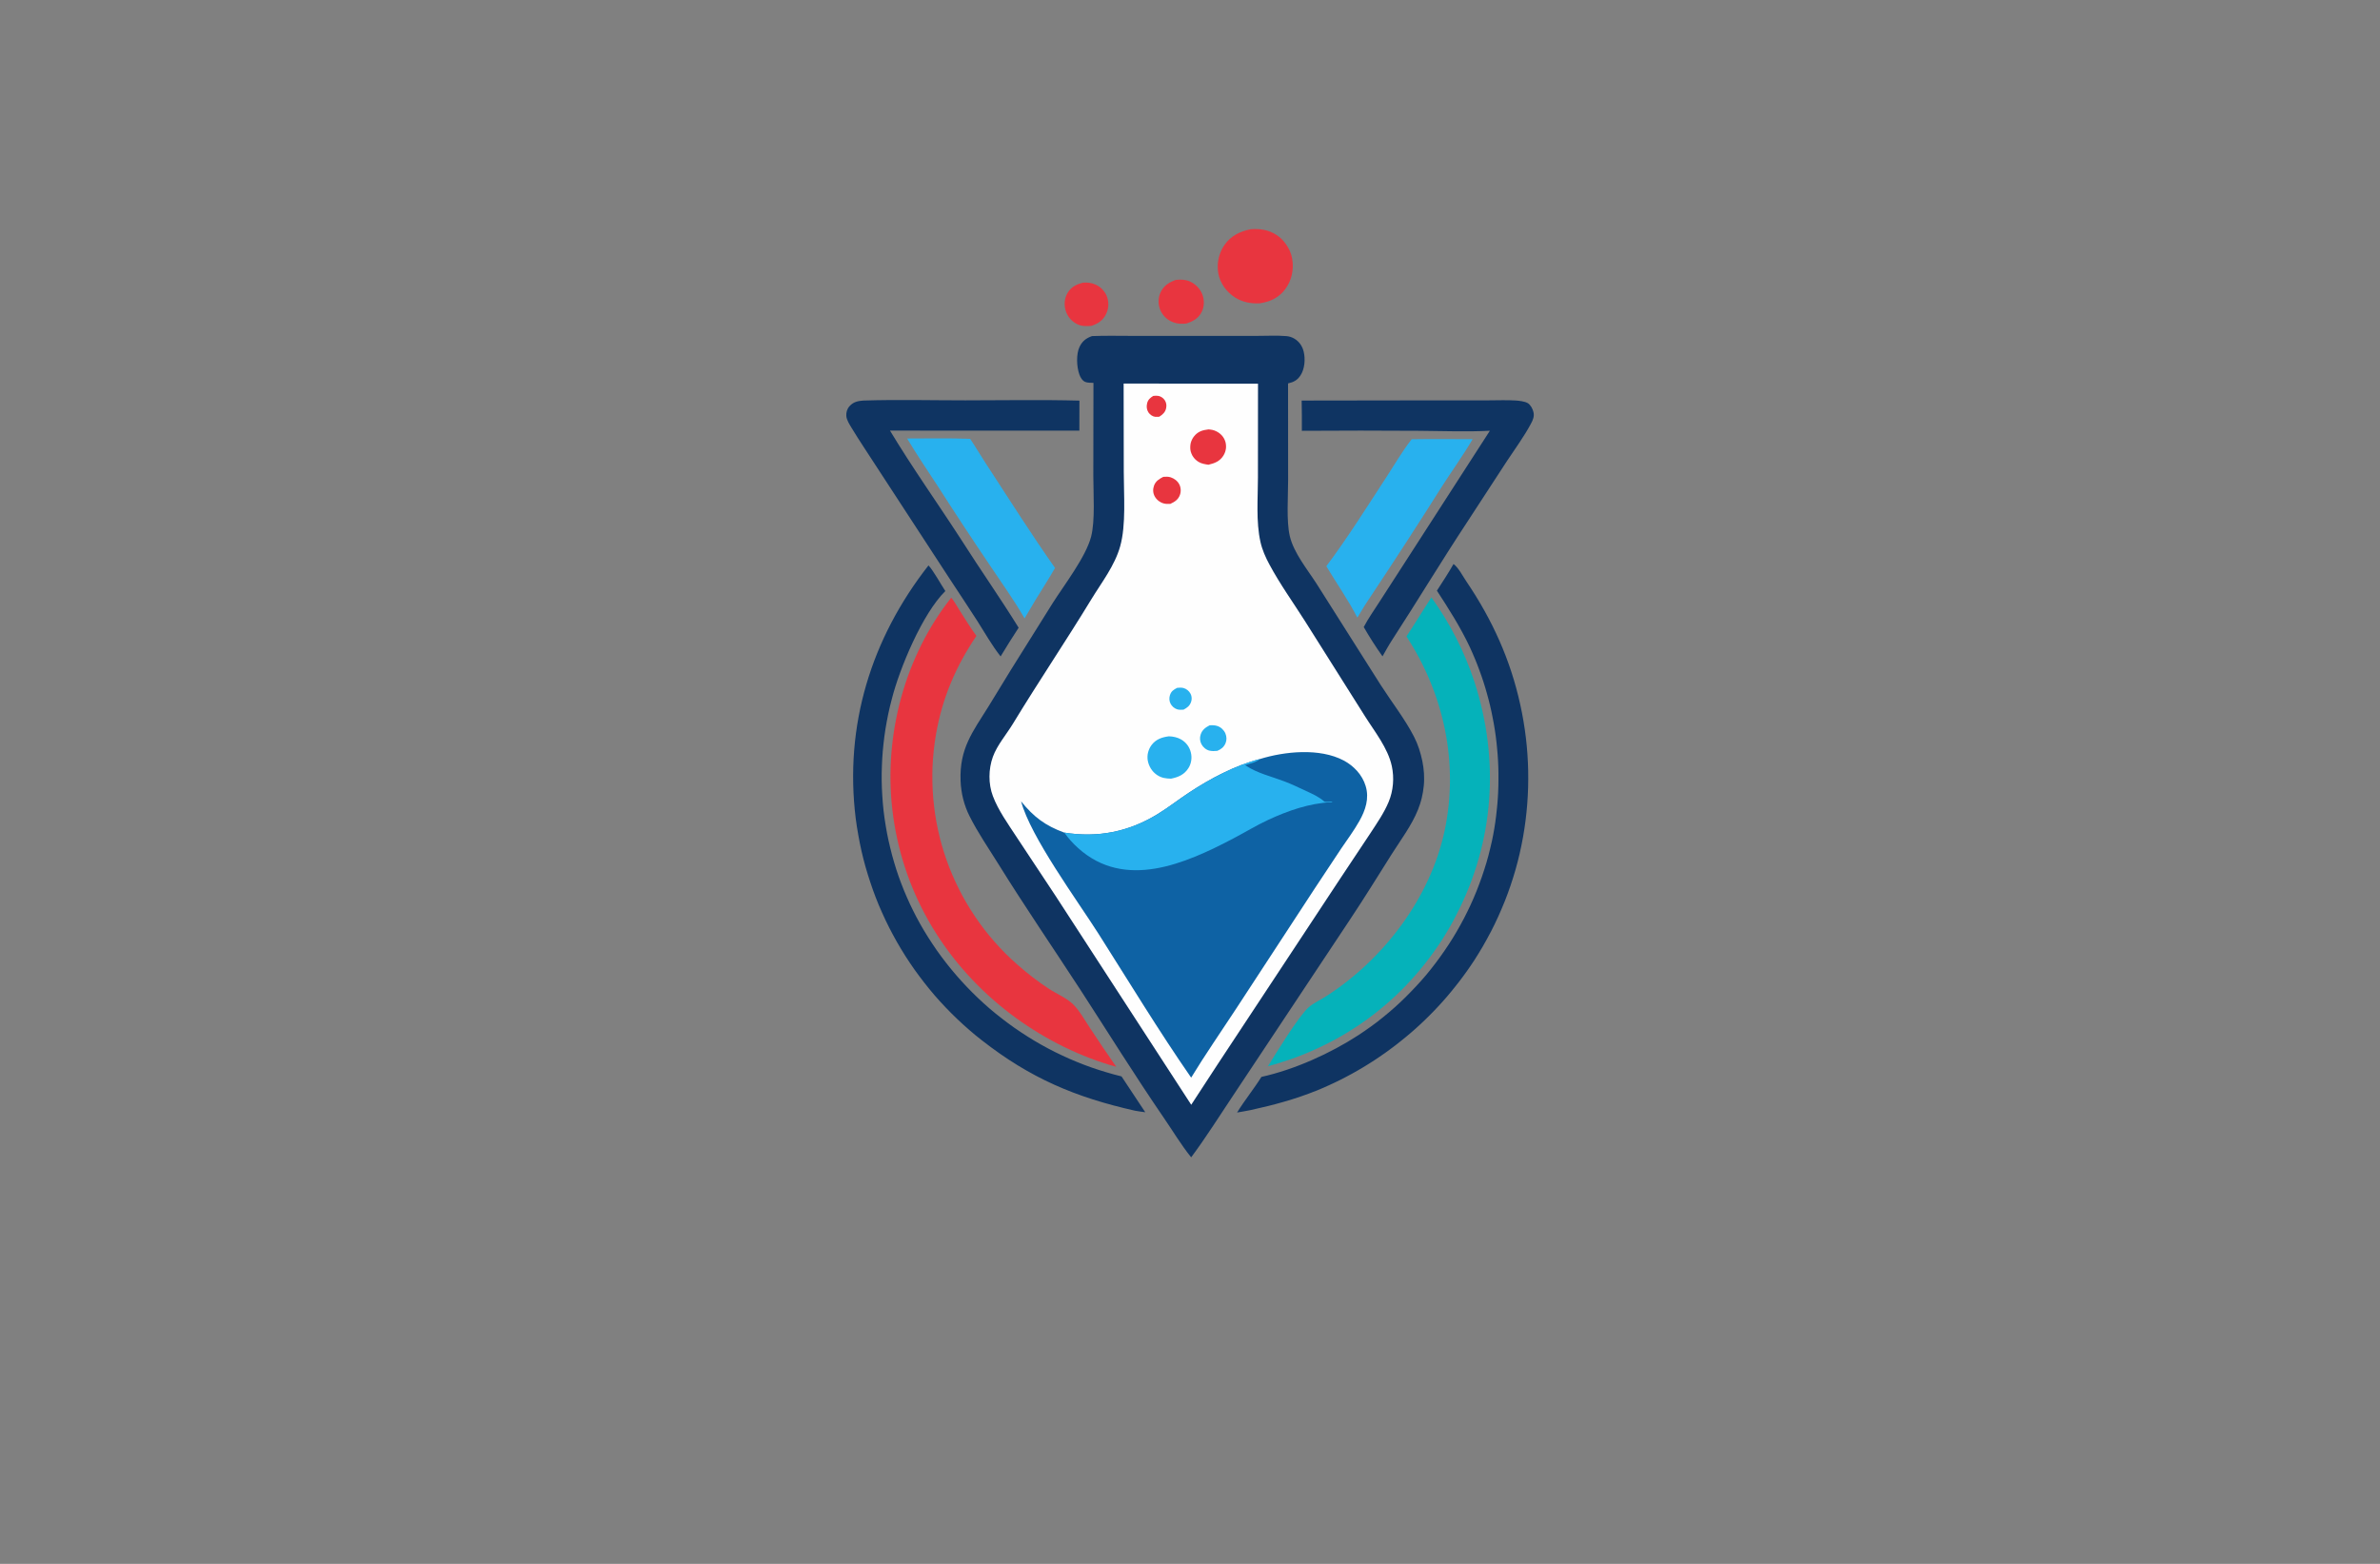 <?xml version="1.0" encoding="utf-8"?>
<!-- Generator: Adobe Illustrator 27.8.1, SVG Export Plug-In . SVG Version: 6.00 Build 0)  -->
<svg version="1.1" xmlns="http://www.w3.org/2000/svg" xmlns:xlink="http://www.w3.org/1999/xlink" x="0px" y="0px"
	 viewBox="0 0 350 230" style="enable-background:new 0 0 350 230;" xml:space="preserve">
<rect x="0" y="0" width="350" height="230" fill="#808080" stroke="none"/>
<style type="text/css">
	.st0{fill:#FFF5CC;}
	.st1{fill:#FFFECF;}
	.st2{fill:#D3FFCF;}
	.st3{fill:#CFFFFD;}
	.st4{fill:#DEF7F9;}
	.st5{fill:#FFF5F8;}
	.st6{fill:#FFEACF;}
	.st7{fill:#F4F9E1;}
	.st8{fill:#FFEEE9;}
	.st9{fill:#FFFFCF;}
	.st10{fill:#FCD8AE;}
	.st11{fill:#F7F4E8;}
	.st12{fill:#FCF1E3;}
	.st13{fill:#FFECD9;}
	.st14{fill:#FCF6DB;}
	.st15{fill:#FFF3C0;}
	.st16{fill:#CCC8B8;}
	.st17{fill:#CECECE;}
	.st18{fill:#E5E1D1;}
	.st19{fill:#063766;}
	.st20{fill:#0E2848;}
	.st21{fill:#00D19E;}
	.st22{fill:#002389;}
	.st23{fill:#00079C;}
	.st24{fill:#7F4900;}
	.st25{fill:#014742;}
	.st26{fill:#0019FF;}
	.st27{fill:#00B3F9;}
	.st28{fill:#773000;}
	.st29{fill-rule:evenodd;clip-rule:evenodd;fill:#CD00FF;}
	.st30{fill-rule:evenodd;clip-rule:evenodd;fill:#FF9700;}
	.st31{fill:#450056;}
	.st32{fill:#70B208;}
	.st33{fill-rule:evenodd;clip-rule:evenodd;fill:#005CFF;}
	.st34{fill-rule:evenodd;clip-rule:evenodd;fill:#00FF73;}
	.st35{fill-rule:evenodd;clip-rule:evenodd;fill:#014422;}
	.st36{fill-rule:evenodd;clip-rule:evenodd;fill:#A58500;}
	.st37{fill-rule:evenodd;clip-rule:evenodd;fill:#FF7300;}
	.st38{fill:#000202;}
	.st39{fill:#005454;}
	.st40{fill:#AB5FBF;}
	.st41{fill:#51531C;}
	.st42{fill:#661B00;}
	.st43{fill:#001E3F;}
	.st44{fill:#C69400;}
	.st45{fill:#009AB0;}
	.st46{fill:#7F0058;}
	.st47{fill:#006060;}
	.st48{fill:#7500FF;}
	.st49{fill:#9CFF00;}
	.st50{fill:#2ECED8;}
	.st51{fill:#097EAF;}
	.st52{fill-rule:evenodd;clip-rule:evenodd;fill:#097EAF;}
	.st53{fill-rule:evenodd;clip-rule:evenodd;fill:#EA0A8C;}
	.st54{fill:#EBA116;}
	.st55{fill:#151F28;}
	.st56{fill:#36EEE0;}
	.st57{fill:#F652A0;}
	.st58{fill:#F7941E;}
	.st59{fill:#8DC63F;}
	.st60{fill:#FDB913;}
	.st61{fill:#25BDBE;}
	.st62{fill:#CD1223;}
	.st63{fill:#1C1D33;}
	.st64{fill-rule:evenodd;clip-rule:evenodd;fill:#CD1223;}
	.st65{fill:#1A1A1A;}
	.st66{fill:#1AC2EA;}
	.st67{fill:#59C0E4;}
	.st68{fill:#4DB3CE;}
	.st69{fill:#EE8561;}
	.st70{fill:#EABC54;}
	.st71{fill:#1660D6;}
	.st72{fill:#FF7950;}
	.st73{fill:#FFFFFF;}
	.st74{fill:#003889;}
	.st75{fill-rule:evenodd;clip-rule:evenodd;fill:#002551;}
	.st76{fill:#41A0F4;}
	.st77{fill:#F3AF0E;}
	.st78{fill:#F66C22;}
	.st79{fill:#011C34;}
	.st80{fill:#918300;}
	.st81{fill:#A95BFE;}
	.st82{fill:#101C42;}
	.st83{fill:#F5A530;}
	.st84{fill:#00BBDD;}
	.st85{fill:#FF8E27;}
	.st86{fill:#97C213;}
	.st87{fill:#F9A609;}
	.st88{fill:#006E99;}
	.st89{fill:url(#SVGID_1_);}
	
		.st90{fill:none;stroke:url(#SVGID_00000094620483856620294250000004679340113442653836_);stroke-width:5.492;stroke-linecap:round;stroke-linejoin:round;stroke-miterlimit:10;}
	.st91{fill:url(#SVGID_00000020385674807834601430000002887061668557687474_);}
	.st92{fill:url(#SVGID_00000054957921947102755220000015902434271107271094_);}
	.st93{fill:#E16D56;}
	.st94{fill:#A03682;}
	.st95{fill:#A13682;}
	.st96{fill:#E87F45;}
	.st97{fill:url(#SVGID_00000075130338625983460580000008420522290889006997_);}
	.st98{fill:#15110E;}
	.st99{fill-rule:evenodd;clip-rule:evenodd;fill:#009894;}
	.st100{fill:url(#SVGID_00000021842146167255920270000011015947448366802837_);}
	.st101{fill:url(#SVGID_00000107551243827361957740000002074178711534317215_);}
	.st102{fill:url(#SVGID_00000039091467287961512270000004087166057908212610_);}
	.st103{fill:url(#SVGID_00000124866870605577926040000018343242409342432940_);}
	.st104{fill:#846100;}
	.st105{fill:url(#SVGID_00000108998793802422251720000017123086436150193825_);}
	.st106{fill-rule:evenodd;clip-rule:evenodd;fill:#336666;}
	.st107{fill-rule:evenodd;clip-rule:evenodd;fill:#FF6600;}
	.st108{fill:url(#SVGID_00000119086312829949015020000015471088157683504525_);}
	.st109{fill:url(#SVGID_00000055683735969014105340000010060500319679117746_);}
	.st110{fill:url(#SVGID_00000045587373404683718330000014448886351900350607_);}
	.st111{fill:url(#XMLID_00000029729567972892224790000015920431228213816240_);}
	.st112{fill:#F1CA24;}
	.st113{fill:#0676C5;}
	.st114{fill:#93D61F;}
	.st115{fill:#0A98E1;}
	.st116{fill:url(#SVGID_00000062870673475797688120000014247323101678629537_);}
	.st117{fill:#171615;}
	.st118{fill:#FEFEFE;}
	.st119{fill:#E0FF4F;}
	.st120{fill:url(#SVGID_00000095318283449012317850000002061711989931730102_);}
	.st121{fill:#42C130;}
	.st122{fill:#B3376C;}
	.st123{fill:#F6F6F6;}
	.st124{fill:url(#SVGID_00000049220959907291397950000009839608365702616448_);}
	.st125{fill:url(#SVGID_00000017474326631915875850000014689962480741786028_);}
	.st126{fill:#72CAE7;}
	.st127{fill:url(#SVGID_00000011024343387252419460000017291933897142388882_);}
	.st128{fill:url(#SVGID_00000111875412383497270050000010724573587686101157_);}
	.st129{fill:#63AF41;}
	.st130{fill:#115696;}
	.st131{fill:#0F94E1;}
	.st132{fill:#72D1F4;}
	.st133{fill:#C34832;}
	.st134{fill:#88BE61;}
	.st135{fill:#578EB0;}
	.st136{fill:#10A27E;}
	.st137{fill:#F77D49;}
	.st138{fill:#41ADB8;}
	.st139{fill:#F24837;}
	.st140{fill:#192537;}
	.st141{fill:#1470AB;}
	.st142{fill:#74C594;}
	.st143{fill:#80B43A;}
	.st144{fill:#05B2BA;}
	.st145{fill:#0F3462;}
	.st146{fill:#E8353F;}
	.st147{fill:#0E62A4;}
	.st148{fill:#28B1EE;}
	.st149{fill:#258DDF;}
	.st150{fill:#5EB631;}
	.st151{fill:#0A326F;}
	.st152{fill:url(#OBJECTS_00000110444658564350473100000004391988110545491884_);}
	.st153{fill:#2B2353;}
	.st154{fill:#1F9EF3;}
	.st155{fill:#91D9F8;}
	.st156{fill:#889FBE;}
	.st157{fill:url(#SVGID_00000116915797219875050850000014216777037650168758_);}
	.st158{fill:#F48680;}
	.st159{fill-rule:evenodd;clip-rule:evenodd;fill:#0093D2;}
	.st160{fill-rule:evenodd;clip-rule:evenodd;fill:#3F6B3B;}
	.st161{fill:#E7B81E;}
	.st162{fill:#D7972C;}
	.st163{fill:#233F4C;}
	.st164{fill:#20693A;}
	.st165{fill:#7CB032;}
	.st166{fill:#D7972D;}
	.st167{fill:#D8DE75;}
	.st168{fill:#E6EFCF;}
	.st169{fill:#2B8339;}
	.st170{fill:#80AD38;}
	.st171{fill:#D5A62D;}
	.st172{fill:#D3DF72;}
	.st173{fill:#558D4C;}
	.st174{fill:#D6E5ED;}
	.st175{fill:#F6E7B8;}
	.st176{fill:#EDF7E7;}
	.st177{fill:#F4F4F3;}
	.st178{fill:#D4E7EF;}
	.st179{fill:#F3F3E2;}
	.st180{fill:#DCE9DE;}
	.st181{fill:#0EB4A7;}
	.st182{fill:#9DE1E2;}
	.st183{fill:#44BFF4;}
	.st184{fill:#14437D;}
	.st185{fill:url(#SVGID_00000109716810513172400570000016755702224703811730_);}
	.st186{fill:url(#SVGID_00000010294528157909043480000016741058287915307932_);}
	.st187{fill:#0F8CF6;}
	.st188{fill-rule:evenodd;clip-rule:evenodd;fill:url(#SVGID_00000065053446104280359820000016896421932430076843_);}
	.st189{fill-rule:evenodd;clip-rule:evenodd;fill:url(#SVGID_00000077297369716565873380000013631999760129246871_);}
	.st190{fill:url(#SVGID_00000103243091248351794940000014113303761882325173_);}
	.st191{fill:url(#SVGID_00000092423471861952225090000016710716222794070971_);}
	.st192{fill:url(#SVGID_00000129897499929784678230000009755240116296140715_);}
	.st193{fill:url(#SVGID_00000106849273270117803800000007227805002405602957_);}
	.st194{fill:url(#SVGID_00000036234891776497659190000018026006797778264963_);}
	.st195{fill:url(#SVGID_00000118395758745616472940000002986039224114461073_);}
	.st196{fill:url(#SVGID_00000173152894130293069140000004123184434629712032_);}
</style>
<g id="Layer_1">
</g>
<g id="Layer_2">
</g>
<g id="Layer_3">
</g>
<g id="Layer_4">
</g>
<g id="Layer_5">
</g>
<g id="Layer_6">
</g>
<g id="Layer_7">
</g>
<g id="Layer_8">
</g>
<g id="Layer_9">
</g>
<g id="Layer_10">
</g>
<g id="Layer_11">
</g>
<g id="Layer_12">
</g>
<g id="Layer_13">
</g>
<g id="Layer_14">
</g>
<g id="Layer_15">
	<g>
		<path class="st144" d="M210.5,87.86c0.68,0.95,1.33,1.92,1.94,2.92c0.61,1,1.18,2.02,1.71,3.06c0.53,1.04,1.02,2.1,1.47,3.18
			c0.45,1.08,0.85,2.18,1.22,3.29c3.71,11.46,2.89,23.4-2.61,34.13c-0.16,0.32-0.33,0.64-0.5,0.96c-0.17,0.32-0.35,0.63-0.53,0.95
			c-0.18,0.31-0.36,0.62-0.55,0.93c-0.19,0.31-0.38,0.62-0.57,0.92c-0.2,0.3-0.39,0.61-0.6,0.9c-0.2,0.3-0.41,0.6-0.62,0.89
			c-0.21,0.29-0.42,0.58-0.64,0.87c-0.22,0.29-0.44,0.57-0.66,0.86c-0.22,0.28-0.45,0.56-0.68,0.84c-0.23,0.28-0.47,0.55-0.7,0.82
			c-0.24,0.27-0.48,0.54-0.72,0.81c-0.24,0.27-0.49,0.53-0.74,0.79c-0.25,0.26-0.51,0.52-0.76,0.77c-0.26,0.25-0.52,0.5-0.78,0.75
			c-0.26,0.25-0.53,0.49-0.8,0.73c-0.27,0.24-0.54,0.48-0.82,0.71c-0.28,0.23-0.55,0.46-0.84,0.69c-0.28,0.23-0.57,0.45-0.85,0.67
			c-0.29,0.22-0.58,0.43-0.87,0.65c-0.29,0.21-0.59,0.42-0.89,0.62c-0.3,0.2-0.6,0.4-0.9,0.6c-0.3,0.2-0.61,0.39-0.92,0.58
			s-0.62,0.37-0.93,0.56c-0.31,0.18-0.63,0.36-0.94,0.53c-0.32,0.17-0.64,0.34-0.96,0.51s-0.64,0.33-0.97,0.48
			c-0.32,0.16-0.65,0.31-0.98,0.46c-0.33,0.15-0.66,0.29-0.99,0.44c-0.33,0.14-0.67,0.28-1,0.41c-0.34,0.13-0.67,0.26-1.01,0.39
			c-0.34,0.12-0.68,0.24-1.02,0.36c-0.34,0.12-0.69,0.23-1.03,0.33c-0.64,0.24-1.34,0.4-2,0.59c1.19-1.9,4.54-7.43,6.03-8.7
			c0.73-0.62,1.69-1.05,2.5-1.57c8.46-5.41,15.37-14.5,17.46-24.4c2.1-9.93-0.12-20.11-5.62-28.54
			C208.08,91.71,209.25,89.76,210.5,87.86z"/>
		<path class="st145" d="M136.54,83.16c0.64,0.63,1.87,2.85,2.48,3.77c-3.35,3.28-6.73,11.35-7.89,15.95
			c-0.09,0.35-0.18,0.71-0.27,1.07c-0.08,0.36-0.17,0.72-0.24,1.07c-0.08,0.36-0.15,0.72-0.21,1.08c-0.07,0.36-0.13,0.72-0.19,1.08
			c-0.06,0.36-0.11,0.73-0.16,1.09c-0.05,0.36-0.09,0.73-0.13,1.09c-0.04,0.36-0.08,0.73-0.11,1.1c-0.03,0.37-0.06,0.73-0.08,1.1
			c-0.02,0.37-0.04,0.73-0.05,1.1c-0.01,0.37-0.02,0.73-0.03,1.1c0,0.37,0,0.73,0,1.1c0.01,0.37,0.01,0.73,0.03,1.1
			c0.01,0.37,0.03,0.73,0.06,1.1c0.02,0.37,0.05,0.73,0.08,1.1c0.03,0.37,0.07,0.73,0.11,1.1c0.04,0.36,0.09,0.73,0.14,1.09
			c0.05,0.36,0.11,0.73,0.17,1.09c0.06,0.36,0.12,0.72,0.19,1.08c0.07,0.36,0.14,0.72,0.22,1.08c0.08,0.36,0.16,0.72,0.25,1.07
			c0.09,0.36,0.18,0.71,0.27,1.07c0.1,0.35,0.19,0.71,0.3,1.06c0.1,0.35,0.21,0.7,0.32,1.05c0.11,0.35,0.23,0.7,0.35,1.04
			c0.12,0.35,0.25,0.69,0.38,1.03c0.13,0.34,0.26,0.68,0.4,1.02c0.14,0.34,0.28,0.68,0.43,1.01c0.15,0.34,0.3,0.67,0.45,1
			s0.31,0.66,0.48,0.99c0.16,0.33,0.33,0.66,0.5,0.98c0.17,0.32,0.35,0.65,0.53,0.97c0.18,0.32,0.36,0.64,0.55,0.95
			c0.2,0.33,0.4,0.66,0.61,0.99c0.21,0.33,0.42,0.65,0.63,0.97c0.21,0.32,0.43,0.64,0.65,0.96c0.22,0.32,0.45,0.63,0.68,0.94
			s0.46,0.62,0.7,0.92c0.24,0.3,0.48,0.61,0.72,0.9c0.24,0.3,0.49,0.59,0.75,0.89c0.25,0.29,0.51,0.58,0.77,0.87
			c0.26,0.29,0.52,0.57,0.79,0.85c0.27,0.28,0.54,0.56,0.81,0.83c0.27,0.27,0.55,0.54,0.83,0.81c0.28,0.27,0.56,0.53,0.85,0.79
			c0.29,0.26,0.58,0.51,0.87,0.77c0.29,0.25,0.59,0.5,0.89,0.74c0.3,0.24,0.6,0.49,0.91,0.72c0.3,0.24,0.61,0.47,0.92,0.7
			c0.31,0.23,0.62,0.45,0.94,0.68c0.32,0.22,0.63,0.44,0.96,0.65s0.65,0.42,0.97,0.63c0.33,0.21,0.66,0.41,0.99,0.61
			c0.33,0.2,0.67,0.39,1,0.58c0.34,0.19,0.68,0.37,1.02,0.56c0.34,0.18,0.68,0.36,1.03,0.53c0.35,0.17,0.69,0.34,1.04,0.5
			c0.35,0.16,0.7,0.32,1.05,0.48c0.35,0.16,0.71,0.31,1.07,0.45c0.36,0.15,0.72,0.29,1.08,0.43c0.36,0.14,0.72,0.27,1.09,0.4
			c0.36,0.13,0.73,0.25,1.1,0.37c0.37,0.12,0.74,0.23,1.11,0.34c0.37,0.11,0.74,0.22,1.11,0.32c0.37,0.1,0.75,0.2,1.12,0.29
			l3.49,5.27c-0.51-0.06-1.02-0.14-1.53-0.23c-8.78-1.98-15.38-4.78-22.5-10.35c-0.32-0.25-0.63-0.5-0.94-0.75
			c-0.31-0.25-0.62-0.51-0.92-0.78c-0.3-0.26-0.6-0.53-0.9-0.8c-0.3-0.27-0.59-0.54-0.88-0.82c-0.29-0.28-0.58-0.56-0.86-0.84
			c-0.28-0.28-0.56-0.57-0.84-0.86c-0.28-0.29-0.55-0.58-0.82-0.88c-0.27-0.3-0.53-0.6-0.8-0.9c-0.26-0.3-0.52-0.61-0.77-0.92
			c-0.25-0.31-0.5-0.62-0.75-0.94c-0.25-0.32-0.49-0.63-0.73-0.96c-0.24-0.32-0.47-0.65-0.71-0.97c-0.23-0.33-0.46-0.66-0.68-0.99
			c-0.22-0.33-0.44-0.67-0.66-1.01c-0.21-0.34-0.43-0.68-0.63-1.02c-0.21-0.34-0.41-0.69-0.61-1.04c-0.2-0.35-0.39-0.7-0.58-1.05
			c-0.19-0.35-0.37-0.71-0.56-1.07c-0.18-0.36-0.36-0.72-0.53-1.08c-0.17-0.36-0.34-0.73-0.5-1.09c-0.16-0.37-0.32-0.73-0.48-1.1
			c-0.15-0.37-0.3-0.74-0.45-1.12c-0.15-0.37-0.29-0.75-0.42-1.13c-0.14-0.38-0.27-0.76-0.39-1.14c-0.13-0.38-0.25-0.76-0.37-1.15
			c-0.12-0.38-0.23-0.77-0.34-1.15c-0.11-0.39-0.21-0.77-0.31-1.16c-0.1-0.39-0.19-0.78-0.28-1.17c-0.09-0.39-0.17-0.78-0.25-1.18
			c-0.08-0.39-0.15-0.79-0.22-1.18c-0.07-0.39-0.14-0.79-0.2-1.19c-0.06-0.4-0.12-0.79-0.17-1.19
			C124.16,106.71,128.1,93.94,136.54,83.16z M211.31,86.87c1.77,2.71,3.47,5.39,4.85,8.32c0.13,0.28,0.25,0.55,0.37,0.83
			c0.12,0.28,0.24,0.56,0.36,0.84c0.12,0.28,0.23,0.56,0.34,0.84c0.11,0.28,0.22,0.57,0.32,0.85c0.11,0.28,0.21,0.57,0.31,0.86
			c0.1,0.29,0.2,0.57,0.29,0.86c0.09,0.29,0.18,0.58,0.27,0.87c0.09,0.29,0.17,0.58,0.25,0.87c0.08,0.29,0.16,0.59,0.24,0.88
			c0.08,0.29,0.15,0.59,0.22,0.88c0.07,0.3,0.14,0.59,0.2,0.89c0.06,0.3,0.13,0.59,0.18,0.89c0.06,0.3,0.11,0.6,0.17,0.9
			c0.05,0.3,0.1,0.6,0.15,0.9c0.05,0.3,0.09,0.6,0.13,0.9c0.04,0.3,0.08,0.6,0.11,0.9c0.03,0.3,0.07,0.6,0.09,0.91
			c0.03,0.3,0.05,0.6,0.08,0.91c0.02,0.3,0.04,0.61,0.06,0.91c0.02,0.3,0.03,0.61,0.04,0.91c0.01,0.3,0.02,0.61,0.02,0.91
			c0,0.3,0.01,0.61,0,0.91c0,0.3-0.01,0.61-0.01,0.91c-0.01,0.3-0.02,0.61-0.03,0.91c-0.01,0.3-0.03,0.61-0.05,0.91
			c-0.02,0.3-0.04,0.61-0.07,0.91c-0.03,0.3-0.05,0.6-0.09,0.91c-0.03,0.3-0.07,0.6-0.1,0.9c-0.04,0.3-0.08,0.6-0.12,0.9
			c-0.04,0.3-0.09,0.6-0.14,0.9c-0.05,0.3-0.1,0.6-0.16,0.9c-0.06,0.3-0.11,0.6-0.18,0.89c-0.08,0.36-0.16,0.72-0.25,1.08
			c-0.09,0.36-0.18,0.72-0.27,1.08c-0.1,0.36-0.2,0.71-0.3,1.07c-0.1,0.36-0.21,0.71-0.33,1.06c-0.11,0.35-0.23,0.7-0.35,1.05
			c-0.12,0.35-0.25,0.7-0.38,1.04c-0.13,0.35-0.26,0.69-0.4,1.04c-0.14,0.34-0.28,0.69-0.43,1.03s-0.3,0.68-0.45,1.01
			c-0.15,0.34-0.31,0.67-0.48,1c-0.16,0.33-0.33,0.66-0.5,0.99c-0.17,0.33-0.35,0.65-0.53,0.98c-0.18,0.32-0.36,0.65-0.55,0.97
			c-0.19,0.32-0.38,0.64-0.57,0.95c-0.19,0.32-0.39,0.63-0.6,0.94c-0.2,0.31-0.41,0.62-0.62,0.92c-0.21,0.31-0.42,0.61-0.64,0.91
			c-0.22,0.3-0.44,0.6-0.66,0.89c-0.22,0.29-0.45,0.59-0.68,0.88c-0.23,0.29-0.47,0.58-0.7,0.86c-0.24,0.28-0.48,0.56-0.73,0.84
			c-0.25,0.28-0.49,0.55-0.75,0.82c-0.25,0.27-0.51,0.54-0.77,0.81c-0.26,0.27-0.52,0.53-0.78,0.79c-0.26,0.26-0.53,0.51-0.8,0.77
			c-0.27,0.25-0.55,0.5-0.82,0.75c-0.28,0.25-0.56,0.49-0.84,0.73c-0.28,0.24-0.57,0.47-0.86,0.71c-0.29,0.23-0.58,0.46-0.87,0.69
			c-0.29,0.22-0.59,0.45-0.89,0.66c-0.3,0.22-0.6,0.43-0.91,0.64c-0.3,0.21-0.61,0.42-0.92,0.62c-4.16,2.71-9.43,5.08-14.28,6.15
			c-1.12,1.79-2.47,3.44-3.58,5.24c0.66-0.12,1.33-0.22,1.99-0.36c3.36-0.73,6.57-1.6,9.77-2.89c0.29-0.12,0.59-0.24,0.88-0.37
			c0.29-0.13,0.58-0.26,0.87-0.39c0.29-0.13,0.58-0.27,0.86-0.4c0.29-0.14,0.57-0.28,0.86-0.42c0.28-0.14,0.57-0.29,0.85-0.44
			c0.28-0.15,0.56-0.3,0.84-0.45c0.28-0.15,0.55-0.31,0.83-0.47c0.28-0.16,0.55-0.32,0.82-0.48c0.27-0.16,0.54-0.33,0.81-0.5
			c0.27-0.17,0.54-0.34,0.8-0.51c0.27-0.17,0.53-0.35,0.79-0.53c0.26-0.18,0.52-0.36,0.78-0.54c0.26-0.18,0.52-0.37,0.77-0.56
			c0.26-0.19,0.51-0.38,0.76-0.57c0.25-0.19,0.5-0.39,0.75-0.59c0.25-0.2,0.49-0.4,0.74-0.6c0.24-0.2,0.49-0.41,0.73-0.61
			c0.24-0.21,0.48-0.42,0.72-0.63c0.24-0.21,0.47-0.43,0.7-0.64c0.23-0.22,0.46-0.43,0.69-0.65c0.23-0.22,0.46-0.44,0.68-0.67
			c0.22-0.22,0.45-0.45,0.67-0.68c0.22-0.23,0.44-0.46,0.65-0.69c0.22-0.23,0.43-0.47,0.64-0.7c0.21-0.24,0.42-0.48,0.63-0.72
			c0.21-0.24,0.41-0.48,0.61-0.73c0.2-0.24,0.4-0.49,0.6-0.74c0.2-0.25,0.39-0.5,0.59-0.75c0.19-0.25,0.38-0.51,0.57-0.76
			c0.19-0.26,0.37-0.51,0.56-0.77c0.18-0.26,0.36-0.52,0.54-0.78c0.18-0.26,0.35-0.53,0.53-0.79c0.22-0.34,0.44-0.69,0.65-1.04
			c0.21-0.35,0.42-0.7,0.63-1.05c0.2-0.35,0.41-0.71,0.6-1.07c0.2-0.36,0.39-0.72,0.58-1.08c0.19-0.36,0.37-0.73,0.55-1.1
			c0.18-0.37,0.35-0.74,0.52-1.11c0.17-0.37,0.33-0.75,0.49-1.12c0.16-0.38,0.31-0.75,0.47-1.13c0.15-0.38,0.3-0.76,0.44-1.15
			c0.14-0.38,0.28-0.77,0.41-1.16c0.13-0.39,0.26-0.78,0.38-1.17c0.12-0.39,0.24-0.78,0.35-1.17c0.11-0.39,0.22-0.79,0.32-1.18
			c0.1-0.4,0.2-0.79,0.29-1.19c0.09-0.4,0.18-0.8,0.26-1.2c0.08-0.4,0.16-0.8,0.23-1.2c0.07-0.4,0.14-0.8,0.2-1.21
			c0.06-0.4,0.12-0.81,0.17-1.21c0.05-0.41,0.1-0.81,0.14-1.22s0.08-0.81,0.11-1.22c0.03-0.41,0.06-0.81,0.08-1.22
			c0.02-0.41,0.04-0.82,0.05-1.22c0.01-0.41,0.02-0.82,0.02-1.23c0-0.41,0-0.82-0.01-1.23c-0.01-0.41-0.02-0.82-0.04-1.22
			c-0.02-0.41-0.04-0.82-0.07-1.22c-0.03-0.41-0.06-0.81-0.1-1.22c-0.04-0.41-0.08-0.81-0.13-1.22c-0.05-0.41-0.1-0.81-0.16-1.21
			c-0.06-0.4-0.12-0.81-0.19-1.21c-0.07-0.4-0.14-0.8-0.22-1.21c-0.08-0.4-0.16-0.8-0.25-1.2c-1.45-6.64-4.13-12.53-7.93-18.14
			c-0.51-0.75-1.17-2.05-1.89-2.56C213,84.28,212.15,85.57,211.31,86.87z M191.45,63.36c5.76-0.04,11.51-0.04,17.27,0
			c3.44,0.02,6.95,0.17,10.38-0.01l-12.11,18.77l-4.12,6.38c-0.78,1.22-1.65,2.44-2.32,3.72c0.84,1.46,1.78,2.94,2.76,4.31
			c0.45-0.78,0.88-1.59,1.37-2.34c3.74-5.76,7.29-11.66,11.07-17.39l5.82-8.93c1.19-1.81,2.54-3.63,3.56-5.54
			c0.3-0.56,0.53-1.07,0.38-1.72c-0.1-0.45-0.42-1.06-0.82-1.31c-0.43-0.27-1.32-0.37-1.83-0.4c-1.28-0.08-2.6-0.02-3.89-0.02
			l-7.07,0l-20.48,0.03C191.45,60.39,191.46,61.88,191.45,63.36z M126.96,58.91c4.98-0.16,10.01-0.03,14.99-0.03
			c5.59,0,11.2-0.11,16.79,0.04l-0.01,4.42l-27.85-0.01c3.31,5.5,7.06,10.75,10.54,16.14c2.74,4.31,5.69,8.5,8.38,12.85
			c-0.9,1.39-1.8,2.79-2.65,4.22c-1.28-1.62-2.32-3.48-3.43-5.22c-1.38-2.13-2.77-4.24-4.17-6.36l-10.79-16.54
			c-1.16-1.82-2.39-3.6-3.5-5.45c-0.31-0.52-0.76-1.18-0.8-1.79c-0.04-0.53,0.11-1.04,0.47-1.44
			C125.49,59.11,126.15,58.97,126.96,58.91z M160.59,49.43c1.94-0.08,3.91-0.03,5.85-0.03l10.44,0l7.99,0c1.4,0,2.87-0.08,4.27,0.03
			c0.1,0.01,0.21,0.02,0.31,0.04c0.1,0.02,0.2,0.04,0.3,0.07c0.1,0.03,0.2,0.07,0.29,0.11c0.1,0.04,0.19,0.09,0.28,0.14
			c0.73,0.42,1.21,1.12,1.4,1.93c0.26,1.09,0.16,2.53-0.47,3.49c-0.46,0.71-1.02,1-1.83,1.18l0.01,14.22c0,2.39-0.27,6,0.24,8.21
			c0.58,2.5,2.58,4.9,3.95,7.04l9.43,14.89c1.59,2.48,3.57,5.01,4.9,7.61c0.58,1.12,0.96,2.35,1.22,3.58c0.06,0.3,0.11,0.6,0.15,0.9
			c0.04,0.3,0.07,0.6,0.09,0.91c0.02,0.3,0.02,0.61,0.02,0.91c0,0.3-0.02,0.61-0.05,0.91c-0.03,0.3-0.07,0.6-0.12,0.9
			c-0.05,0.3-0.11,0.6-0.18,0.89c-0.07,0.3-0.16,0.59-0.25,0.88c-0.09,0.29-0.2,0.57-0.31,0.86c-0.92,2.29-2.51,4.4-3.83,6.48
			c-2.07,3.28-4.09,6.56-6.24,9.78l-17.09,25.73c-2.04,3.04-4,6.19-6.19,9.12c-1.48-1.83-2.71-3.9-4.05-5.85
			c-4.22-6.16-8.17-12.52-12.24-18.79c-4.01-6.16-8.17-12.23-12.05-18.48c-1.43-2.31-3.04-4.63-4.25-7.06
			c-0.1-0.2-0.2-0.41-0.29-0.61c-0.09-0.21-0.17-0.42-0.25-0.63c-0.08-0.21-0.15-0.42-0.22-0.64c-0.07-0.21-0.13-0.43-0.18-0.65
			c-0.06-0.22-0.11-0.44-0.15-0.66c-0.04-0.22-0.08-0.44-0.11-0.67c-0.03-0.22-0.06-0.45-0.08-0.67c-0.02-0.22-0.03-0.45-0.04-0.67
			c-0.18-4.73,1.76-7.17,4.1-10.92l3.33-5.44l6.12-9.78c1.71-2.69,4.86-6.77,5.64-9.74c0.62-2.35,0.33-6.43,0.33-8.96l0.02-13.68
			c-0.35-0.02-0.89,0-1.21-0.14c-0.44-0.19-0.72-0.68-0.87-1.12c-0.4-1.13-0.48-2.99,0.05-4.07
			C159.17,50.17,159.72,49.74,160.59,49.43z"/>
		<path class="st118" d="M165.24,56.41L185,56.43l-0.01,13.81c0,3.06-0.3,6.46,0.37,9.46c0.26,1.16,0.75,2.27,1.32,3.32
			c1.53,2.86,3.49,5.59,5.23,8.33l8.79,13.94c1.43,2.28,3.41,4.72,3.98,7.39c0.37,1.72,0.22,3.61-0.46,5.24
			c-0.68,1.64-1.72,3.13-2.69,4.62l-4.45,6.69l-17.99,27.26c-1.29,2-2.6,4-3.91,5.99l-19.93-30.69l-5.78-8.73
			c-1.22-1.87-2.67-3.88-3.46-5.98c-0.68-1.8-0.65-3.97,0-5.77c0.62-1.72,2-3.3,2.95-4.87c3.74-6.16,7.78-12.14,11.53-18.3
			c1.52-2.49,3.44-4.94,4.24-7.79c0.89-3.14,0.53-7.6,0.53-10.91L165.24,56.41z"/>
		<path class="st146" d="M159.28,41.57c0.66-0.05,1.26,0.02,1.87,0.3c0.1,0.04,0.19,0.09,0.28,0.15s0.18,0.11,0.26,0.17
			c0.09,0.06,0.17,0.13,0.25,0.2c0.08,0.07,0.15,0.14,0.22,0.22c0.07,0.08,0.14,0.16,0.2,0.24c0.06,0.08,0.12,0.17,0.18,0.26
			c0.05,0.09,0.1,0.18,0.15,0.28c0.04,0.1,0.08,0.19,0.12,0.29c0.04,0.11,0.07,0.21,0.09,0.32c0.03,0.11,0.05,0.22,0.06,0.33
			c0.01,0.11,0.02,0.22,0.03,0.33c0,0.11,0,0.22-0.01,0.34c-0.01,0.11-0.02,0.22-0.04,0.33c-0.02,0.11-0.05,0.22-0.08,0.33
			c-0.03,0.11-0.07,0.21-0.11,0.32c-0.04,0.1-0.09,0.21-0.14,0.3c-0.47,0.9-1.19,1.35-2.13,1.65c-0.74,0.05-1.4,0.08-2.08-0.26
			c-0.84-0.42-1.44-1.14-1.7-2.04c-0.25-0.86-0.15-1.82,0.32-2.59C157.55,42.17,158.33,41.81,159.28,41.57z M170.66,43.02
			c-0.05,0.1-0.08,0.2-0.12,0.31c-0.03,0.1-0.06,0.21-0.09,0.32c-0.02,0.11-0.04,0.22-0.05,0.32s-0.02,0.22-0.02,0.33
			c0,0.11,0,0.22,0.01,0.33c0.01,0.11,0.03,0.22,0.05,0.33c0.02,0.11,0.05,0.21,0.08,0.32c0.03,0.1,0.07,0.21,0.11,0.31
			c0.04,0.1,0.09,0.21,0.15,0.31c0.06,0.1,0.12,0.2,0.18,0.29c0.07,0.09,0.13,0.18,0.21,0.27c0.07,0.09,0.15,0.17,0.24,0.25
			c0.08,0.08,0.17,0.15,0.26,0.22c0.09,0.07,0.18,0.13,0.28,0.19c0.1,0.06,0.2,0.11,0.3,0.16c0.1,0.05,0.21,0.09,0.31,0.13
			c0.62,0.23,1.21,0.23,1.87,0.18c0.98-0.3,1.81-0.75,2.29-1.71c0.4-0.81,0.41-1.75,0.09-2.59c-0.04-0.11-0.09-0.21-0.14-0.31
			c-0.05-0.1-0.11-0.2-0.17-0.29c-0.06-0.1-0.13-0.19-0.2-0.28c-0.07-0.09-0.14-0.17-0.22-0.25c-0.08-0.08-0.16-0.16-0.25-0.23
			c-0.09-0.07-0.18-0.14-0.27-0.21c-0.09-0.06-0.19-0.12-0.29-0.18c-0.1-0.05-0.2-0.1-0.3-0.15c-0.69-0.3-1.31-0.28-2.04-0.23
			C171.93,41.52,171.12,42.01,170.66,43.02z M180.06,36.04c-0.05,0.08-0.1,0.15-0.15,0.23c-0.05,0.08-0.09,0.16-0.14,0.24
			c-0.04,0.08-0.09,0.16-0.13,0.25c-0.04,0.08-0.08,0.17-0.11,0.25c-0.04,0.08-0.07,0.17-0.1,0.26c-0.03,0.09-0.06,0.17-0.09,0.26
			c-0.03,0.09-0.05,0.18-0.08,0.26c-0.02,0.09-0.04,0.18-0.06,0.27c-0.02,0.09-0.04,0.18-0.05,0.27c-0.01,0.09-0.03,0.18-0.04,0.27
			s-0.02,0.18-0.02,0.27c-0.01,0.09-0.01,0.18-0.01,0.28c0,0.09,0,0.18,0,0.28c0,0.09,0.01,0.18,0.02,0.28
			c0.01,0.09,0.02,0.18,0.03,0.27c0.01,0.09,0.03,0.18,0.04,0.27c0.28,1.44,1.21,2.7,2.44,3.49c1.09,0.7,2.34,0.93,3.62,0.87
			c1.53-0.22,2.8-0.79,3.76-2.06c0.94-1.24,1.3-2.87,1.05-4.4c-0.01-0.09-0.03-0.18-0.05-0.27c-0.02-0.09-0.04-0.18-0.06-0.26
			c-0.02-0.09-0.05-0.17-0.08-0.26c-0.03-0.09-0.06-0.17-0.09-0.25c-0.03-0.08-0.07-0.17-0.1-0.25c-0.04-0.08-0.07-0.16-0.12-0.24
			c-0.04-0.08-0.08-0.16-0.13-0.24c-0.04-0.08-0.09-0.16-0.14-0.23s-0.1-0.15-0.15-0.22c-0.05-0.07-0.11-0.15-0.16-0.22
			c-0.06-0.07-0.11-0.14-0.17-0.21c-0.06-0.07-0.12-0.13-0.18-0.2c-0.06-0.06-0.13-0.13-0.19-0.19c-0.07-0.06-0.13-0.12-0.2-0.18
			c-0.07-0.06-0.14-0.11-0.21-0.17c-0.07-0.05-0.14-0.11-0.22-0.16c-1.18-0.8-2.46-0.99-3.85-0.89
			C182.37,34.02,181,34.68,180.06,36.04z M131.21,118.92c1.32,11.81,7.3,22.17,16.56,29.55c4.25,3.39,9.3,6.16,14.47,7.85
			c0.63,0.21,1.26,0.41,1.91,0.57c-1.31-1.88-2.6-3.78-3.86-5.7c-0.76-1.14-1.51-2.53-2.49-3.49c-0.94-0.93-2.43-1.54-3.54-2.27
			c-1.65-1.08-3.19-2.28-4.68-3.59c-0.29-0.26-0.58-0.52-0.87-0.79c-0.28-0.27-0.57-0.54-0.84-0.81c-0.28-0.28-0.55-0.56-0.81-0.84
			c-0.27-0.28-0.53-0.57-0.79-0.87c-0.26-0.29-0.51-0.59-0.76-0.89c-0.25-0.3-0.49-0.61-0.73-0.91c-0.24-0.31-0.47-0.62-0.7-0.94
			c-0.23-0.32-0.45-0.64-0.67-0.96c-0.22-0.32-0.43-0.65-0.64-0.98c-0.21-0.33-0.41-0.66-0.61-1c-0.2-0.34-0.39-0.68-0.58-1.02
			c-0.19-0.34-0.37-0.69-0.54-1.04c-0.18-0.35-0.35-0.7-0.51-1.05c-0.16-0.35-0.32-0.71-0.48-1.07c-0.15-0.36-0.3-0.72-0.44-1.08
			c-0.14-0.36-0.28-0.73-0.41-1.1c-0.13-0.37-0.25-0.74-0.37-1.11c-0.12-0.37-0.23-0.75-0.34-1.12c-0.11-0.38-0.21-0.75-0.3-1.13
			s-0.18-0.76-0.26-1.14c-0.08-0.38-0.16-0.76-0.23-1.15c-0.07-0.38-0.13-0.77-0.19-1.15c-0.06-0.39-0.11-0.77-0.15-1.16
			c-0.05-0.39-0.08-0.78-0.12-1.16c-0.03-0.39-0.06-0.78-0.08-1.17c-0.02-0.39-0.03-0.78-0.04-1.17c-0.01-0.39-0.01-0.78-0.01-1.17
			c0-0.39,0.02-0.78,0.03-1.17c0.02-0.39,0.04-0.78,0.07-1.17c0.03-0.39,0.06-0.78,0.11-1.17c0.04-0.39,0.09-0.77,0.14-1.16
			c0.05-0.39,0.11-0.77,0.18-1.16c0.93-5.38,2.91-10,5.95-14.51c-0.89-1.22-1.68-2.5-2.49-3.78c-0.38-0.6-0.75-1.3-1.21-1.84
			C133.05,96.52,130,108.05,131.21,118.92z M168.69,59.33c-0.11,0.45-0.06,0.94,0.2,1.33c0.21,0.31,0.6,0.6,0.98,0.64
			c0.2,0.02,0.41,0,0.61-0.01c0.5-0.32,0.88-0.65,1.01-1.26c0.09-0.42,0.03-0.84-0.22-1.2c-0.22-0.32-0.63-0.59-1.03-0.62
			c-0.21-0.02-0.44,0-0.65,0.02C169.13,58.52,168.82,58.78,168.69,59.33z M169.71,71.42c-0.19,0.52-0.17,1.09,0.1,1.58
			c0.03,0.06,0.07,0.12,0.11,0.18c0.04,0.06,0.08,0.11,0.13,0.17c0.05,0.05,0.09,0.11,0.14,0.15c0.05,0.05,0.1,0.1,0.16,0.14
			c0.05,0.04,0.11,0.08,0.17,0.12c0.06,0.04,0.12,0.07,0.18,0.11c0.06,0.03,0.13,0.06,0.19,0.09c0.07,0.03,0.13,0.05,0.2,0.07
			c0.33,0.1,0.67,0.09,1.01,0.08c0.64-0.3,1.15-0.61,1.41-1.3c0.02-0.06,0.05-0.13,0.06-0.19c0.02-0.06,0.03-0.13,0.04-0.2
			c0.01-0.07,0.02-0.13,0.02-0.2c0-0.07,0-0.13,0-0.2c0-0.07-0.01-0.13-0.02-0.2c-0.01-0.07-0.02-0.13-0.04-0.2
			c-0.02-0.06-0.04-0.13-0.06-0.19c-0.02-0.06-0.05-0.12-0.08-0.18c-0.25-0.51-0.74-0.87-1.27-1.05c-0.36-0.12-0.72-0.09-1.09-0.07
			C170.48,70.44,169.96,70.74,169.71,71.42z M175.59,64.18c-0.06,0.07-0.11,0.15-0.16,0.22c-0.05,0.08-0.09,0.16-0.13,0.24
			c-0.04,0.08-0.08,0.17-0.11,0.25c-0.03,0.09-0.06,0.17-0.08,0.26c-0.02,0.09-0.04,0.18-0.05,0.27s-0.02,0.18-0.02,0.27
			c0,0.09,0,0.18,0,0.27c0.01,0.09,0.02,0.18,0.03,0.27c0.02,0.09,0.03,0.17,0.06,0.25c0.02,0.08,0.05,0.17,0.09,0.25
			c0.03,0.08,0.07,0.16,0.11,0.24c0.04,0.08,0.09,0.15,0.14,0.22s0.1,0.14,0.16,0.21c0.06,0.07,0.12,0.13,0.18,0.19
			c0.06,0.06,0.13,0.12,0.2,0.17c0.07,0.05,0.14,0.1,0.21,0.15c0.47,0.29,0.96,0.36,1.49,0.44c0.93-0.22,1.71-0.52,2.23-1.39
			c0.04-0.07,0.09-0.15,0.12-0.23c0.04-0.08,0.07-0.16,0.1-0.24c0.03-0.08,0.05-0.16,0.07-0.25c0.02-0.08,0.04-0.17,0.05-0.25
			c0.01-0.09,0.02-0.17,0.02-0.26c0-0.09,0-0.17-0.01-0.26c-0.01-0.09-0.02-0.17-0.03-0.26c-0.02-0.08-0.04-0.17-0.06-0.25
			c-0.21-0.7-0.71-1.23-1.36-1.54c-0.36-0.18-0.72-0.24-1.12-0.27C176.83,63.26,176.16,63.46,175.59,64.18z"/>
		<path class="st147" d="M185.25,111.64c3.68-1.14,8.8-1.66,12.34,0.2c1.49,0.79,2.75,2.12,3.24,3.76c0.56,1.83-0.03,3.57-0.93,5.16
			c-0.79,1.4-1.76,2.71-2.66,4.03c-1.3,1.94-2.59,3.89-3.87,5.84l-11.67,17.85c-2.18,3.33-4.46,6.61-6.53,10.01
			c-4.76-6.87-9.12-14.06-13.6-21.12c-3.12-4.91-10.03-14.31-11.41-19.52c1.85,2.3,3.56,3.58,6.34,4.6c4.95,0.8,9.54-0.12,13.8-2.76
			c1.56-0.96,3.01-2.1,4.54-3.11C177.96,114.51,181.63,112.57,185.25,111.64z"/>
		<path class="st148" d="M207.6,64.6c2.98-0.05,5.97-0.01,8.96-0.01c-1.4,2.41-3.07,4.69-4.57,7.05
			c-3.45,5.47-6.97,10.9-10.55,16.28c-0.65,0.95-1.24,1.93-1.83,2.92c-1.33-2.6-3.07-5.06-4.56-7.57c3.16-4.21,5.98-8.74,8.86-13.14
			C205.11,68.28,206.25,66.32,207.6,64.6z M137.96,71.58c2.53,3.95,5.11,7.87,7.74,11.75c1.66,2.5,3.49,5.01,4.97,7.62
			c0.55-0.95,1.11-1.89,1.68-2.83c0.94-1.52,1.91-3.04,2.8-4.59c-3.55-5.05-6.87-10.3-10.24-15.47c-0.76-1.16-1.47-2.38-2.24-3.52
			c-3.08-0.12-6.18-0.05-9.27-0.05C134.85,66.91,136.43,69.24,137.96,71.58z M172.05,102.24c-0.13,0.41-0.11,0.85,0.08,1.23
			c0.19,0.38,0.54,0.7,0.95,0.84c0.3,0.1,0.66,0.09,0.97,0.06c0.53-0.28,0.92-0.56,1.11-1.15c0.02-0.05,0.03-0.1,0.04-0.15
			c0.01-0.05,0.02-0.1,0.03-0.15c0.01-0.05,0.01-0.1,0.01-0.15c0-0.05,0-0.1,0-0.15c0-0.05-0.01-0.1-0.02-0.15
			c-0.01-0.05-0.02-0.1-0.03-0.15c-0.01-0.05-0.03-0.1-0.05-0.15s-0.04-0.09-0.06-0.14c-0.21-0.41-0.62-0.74-1.06-0.85
			c-0.29-0.07-0.6-0.05-0.9-0.02C172.59,101.43,172.24,101.65,172.05,102.24z M176.57,108.02c-0.16,0.48-0.12,1,0.12,1.44
			c0.23,0.44,0.69,0.83,1.18,0.94c0.37,0.08,0.76,0.07,1.14,0.03c0.56-0.23,0.96-0.54,1.21-1.11c0.2-0.46,0.18-0.98-0.01-1.44
			c-0.21-0.5-0.66-0.93-1.17-1.1c-0.37-0.13-0.76-0.13-1.15-0.11C177.26,107,176.8,107.33,176.57,108.02z M169.35,109.57
			c-0.06,0.08-0.12,0.16-0.17,0.25c-0.05,0.08-0.1,0.17-0.14,0.26c-0.04,0.09-0.08,0.18-0.11,0.27c-0.03,0.09-0.06,0.19-0.09,0.28
			c-0.02,0.1-0.04,0.19-0.06,0.29c-0.01,0.1-0.02,0.2-0.03,0.3c0,0.1,0,0.2,0,0.3c0.01,0.1,0.02,0.2,0.03,0.29
			c0.02,0.11,0.04,0.22,0.07,0.32c0.03,0.11,0.06,0.21,0.1,0.31c0.04,0.1,0.08,0.2,0.13,0.3c0.05,0.1,0.1,0.19,0.16,0.29
			c0.06,0.09,0.12,0.18,0.19,0.27c0.07,0.09,0.14,0.17,0.21,0.25c0.08,0.08,0.16,0.15,0.24,0.22c0.08,0.07,0.17,0.14,0.26,0.2
			c0.67,0.45,1.28,0.53,2.07,0.55c1.07-0.22,1.94-0.58,2.55-1.54c0.05-0.09,0.1-0.17,0.15-0.26c0.04-0.09,0.09-0.18,0.12-0.28
			c0.04-0.09,0.07-0.19,0.09-0.29c0.03-0.1,0.05-0.2,0.06-0.3c0.02-0.1,0.03-0.2,0.03-0.3c0.01-0.1,0.01-0.2,0-0.3
			s-0.01-0.2-0.03-0.3c-0.01-0.1-0.03-0.2-0.06-0.3c-0.2-0.82-0.71-1.49-1.45-1.91c-0.53-0.3-1.16-0.43-1.77-0.45
			C170.89,108.42,170,108.71,169.35,109.57z M158.55,124.73c6.89,6.2,15.76,2.29,22.79-1.4c1.72-0.9,3.4-1.93,5.16-2.75
			c2.92-1.35,6.02-2.44,9.26-2.6l0.17-0.01l-0.04-0.07c-0.21-0.02-0.14-0.03-0.32-0.01c-0.3,0.04-0.52,0.06-0.81,0
			c-0.81-0.71-1.71-1.11-2.67-1.55c-1.05-0.49-2.1-1-3.18-1.41c-1.88-0.72-3.96-1.19-5.65-2.3l-0.16-0.1
			c0.63-0.21,1.69-0.42,2.15-0.89c-3.62,0.93-7.29,2.88-10.4,4.94c-1.53,1.01-2.98,2.15-4.54,3.11c-4.27,2.64-8.85,3.56-13.8,2.76
			C157.09,123.27,157.8,124.06,158.55,124.73z"/>
	</g>
</g>
</svg>
